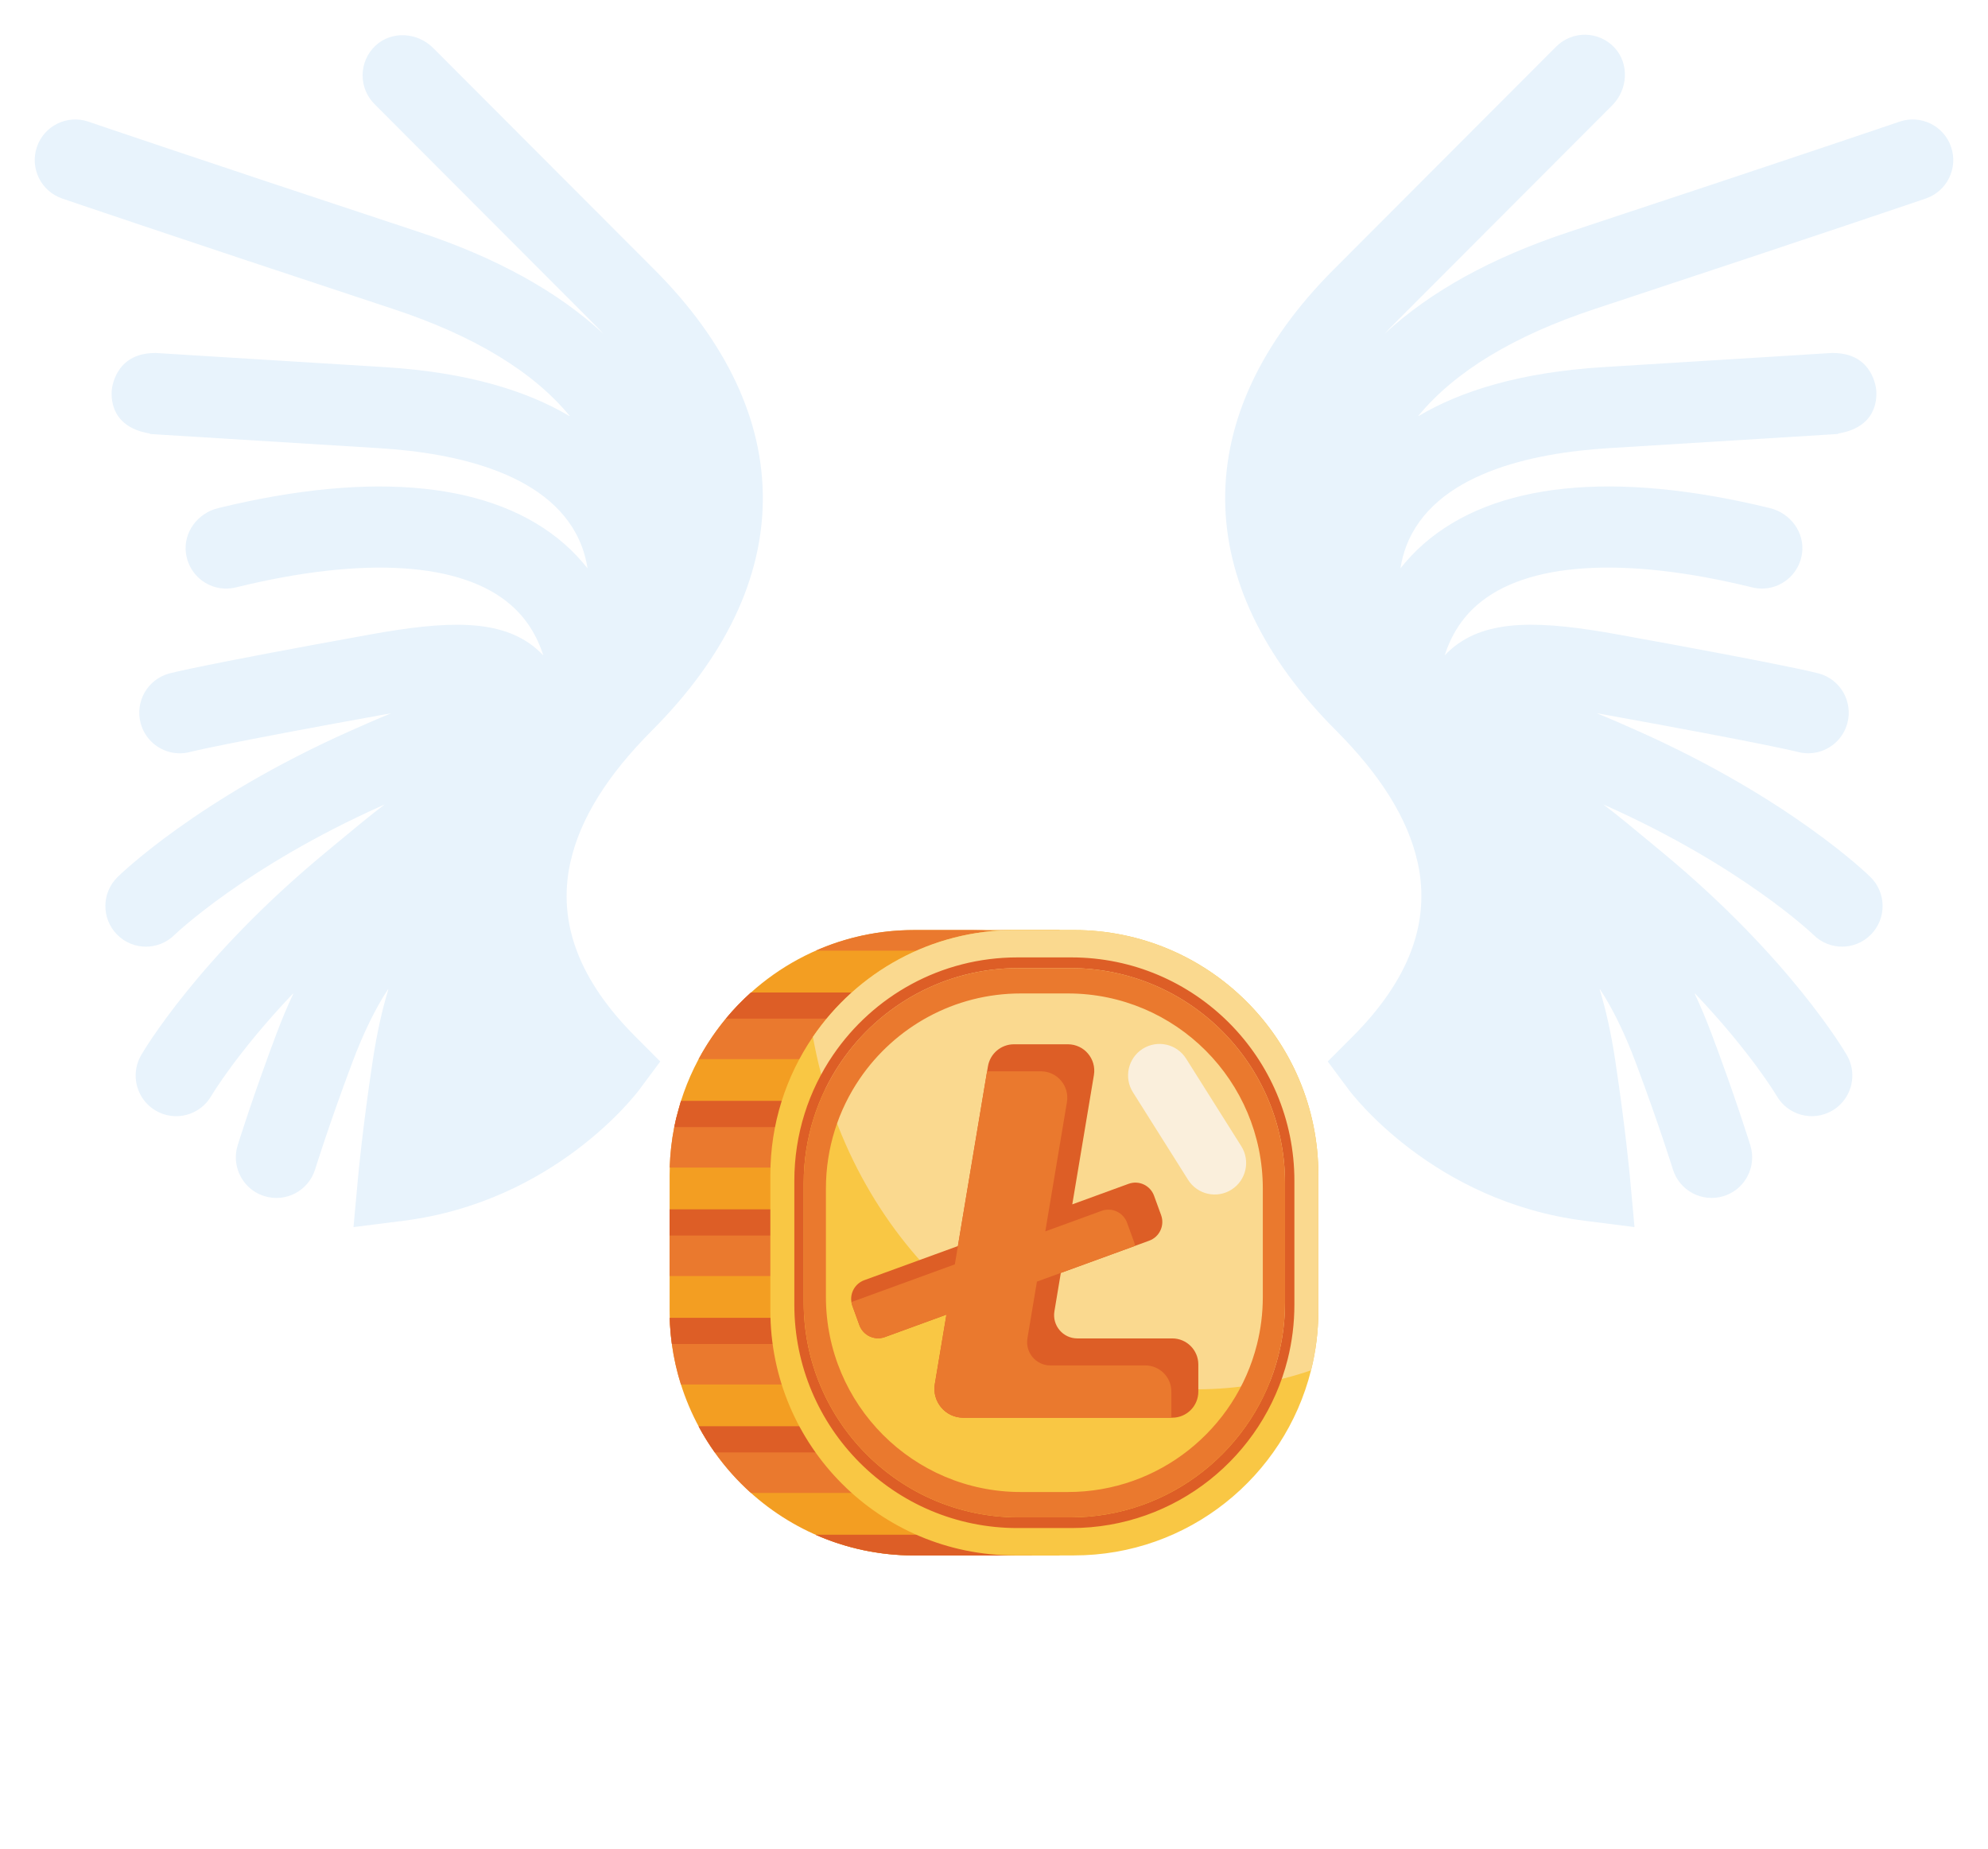 <svg width="229" height="213" viewBox="0 0 229 213" fill="none" xmlns="http://www.w3.org/2000/svg">
	<g filter="url(#filter0_d)">
		<path d="M218.817 10.01C218.704 10.049 207.107 14.011 180.781 22.703C171.831 25.658 164.731 29.589 159.504 34.437C159.753 34.178 159.974 33.917 160.233 33.658L185.709 8.139C187.525 6.32 187.717 3.325 185.948 1.458C184.132 -0.456 181.11 -0.486 179.257 1.37L153.629 27.042C136.871 43.827 136.966 63.175 153.888 80.126C159.056 85.303 162.161 90.312 163.269 95.203C163.288 95.296 163.312 95.386 163.335 95.477C164.779 102.309 162.282 108.91 155.8 115.404L152.958 118.25C152.95 118.258 152.949 118.27 152.956 118.279L155.357 121.506C155.748 122.032 165.129 134.401 182.512 136.606L188.253 137.333C188.267 137.335 188.279 137.323 188.278 137.309L187.75 131.537C187.728 131.305 187.216 125.769 186.05 118.065C185.598 115.076 185.002 112.385 184.274 109.978C184.267 109.954 184.299 109.937 184.313 109.959C185.732 112.109 187.135 114.958 188.422 118.387C191.058 125.403 192.685 130.636 192.702 130.688C193.466 133.155 196.082 134.535 198.546 133.769C199.295 133.536 199.944 133.132 200.462 132.612C201.649 131.424 202.154 129.632 201.622 127.915C201.554 127.693 199.904 122.384 197.164 115.092C196.544 113.438 195.893 111.904 195.221 110.466C195.21 110.443 195.242 110.426 195.259 110.444C201.707 117.235 204.622 122.161 204.658 122.223C205.948 124.46 208.805 125.226 211.039 123.934C211.401 123.724 211.725 123.473 212.008 123.19C213.466 121.729 213.827 119.417 212.747 117.543C212.487 117.093 206.223 106.383 191.561 94.237L190.088 93.015C187.986 91.268 186.232 89.814 184.69 88.659C184.795 88.705 184.918 88.76 185.006 88.799C200.722 95.821 208.848 103.629 208.92 103.698C210.751 105.496 213.683 105.478 215.492 103.666L215.525 103.633C217.331 101.788 217.301 98.826 215.46 97.018C215.089 96.654 206.187 88.018 188.812 80.255C187.049 79.467 185.437 78.761 183.941 78.156C184.206 78.202 184.459 78.243 184.737 78.293C203.399 81.667 206.955 82.572 207.07 82.601C208.744 83.054 210.451 82.535 211.594 81.39C212.152 80.831 212.576 80.122 212.797 79.304C213.469 76.81 211.995 74.242 209.505 73.569C209.157 73.475 205.555 72.55 186.398 69.086C177.588 67.493 171.306 67.212 167.212 70.727C166.929 70.971 166.665 71.223 166.417 71.485C167.163 69.151 168.396 67.215 170.125 65.703C175.779 60.748 187.041 60.022 201.836 63.657C203.482 64.061 205.138 63.538 206.255 62.418C206.949 61.723 207.435 60.797 207.58 59.724C207.906 57.324 206.233 55.1 203.884 54.526C185.873 50.133 172.076 51.562 163.975 58.661C162.994 59.521 162.114 60.461 161.316 61.463C161.462 60.599 161.669 59.751 161.976 58.938C165.135 50.581 176.389 48.17 185.274 47.621L210.659 46.053C210.72 46.049 210.781 46.045 210.841 46.04C211.31 46.011 211.674 45.989 211.734 45.986L211.731 45.935C213.265 45.685 214.277 45.132 214.94 44.469C216.082 43.325 216.185 41.85 216.135 41.028C216.123 40.843 215.811 36.66 211.161 36.662L211.16 36.648C211.129 36.649 211.012 36.657 210.785 36.671C210.743 36.672 210.7 36.675 210.657 36.678L207.79 36.854V36.857C204.223 37.077 197.311 37.504 184.699 38.284C175.079 38.878 168.259 41.046 163.423 43.91C163.402 43.922 163.379 43.895 163.395 43.876C167.613 38.775 174.415 34.656 183.708 31.587C210.09 22.876 221.723 18.902 221.838 18.863C224.277 18.027 225.581 15.37 224.749 12.924C223.912 10.481 221.258 9.176 218.817 10.01Z" fill="#E8F3FC" />
		<path d="M4.251 12.927C3.419 15.372 4.723 18.03 7.162 18.866C7.277 18.904 18.91 22.879 45.292 31.59C54.585 34.659 61.387 38.778 65.606 43.879C65.621 43.898 65.599 43.926 65.577 43.913C60.741 41.049 53.921 38.88 44.301 38.286C31.689 37.507 24.777 37.08 21.21 36.86V36.857L18.343 36.68C18.3 36.678 18.257 36.676 18.215 36.673C17.988 36.659 17.871 36.652 17.84 36.65L17.839 36.664C13.189 36.663 12.877 40.846 12.865 41.03C12.815 41.853 12.918 43.328 14.06 44.472C14.723 45.136 15.735 45.687 17.269 45.937L17.266 45.988C17.326 45.991 17.691 46.014 18.159 46.043C18.219 46.047 18.28 46.052 18.341 46.055L43.727 47.624C52.611 48.173 63.865 50.584 67.024 58.941C67.331 59.753 67.537 60.601 67.684 61.466C66.886 60.463 66.006 59.523 65.025 58.663C56.925 51.564 43.126 50.136 25.116 54.529C22.767 55.102 21.094 57.326 21.42 59.727C21.566 60.801 22.051 61.726 22.745 62.421C23.862 63.541 25.518 64.064 27.164 63.66C41.959 60.025 53.222 60.751 58.875 65.706C60.604 67.218 61.837 69.153 62.583 71.487C62.335 71.226 62.071 70.973 61.788 70.73C57.694 67.215 51.412 67.495 42.602 69.088C23.445 72.553 19.843 73.477 19.495 73.571C17.005 74.244 15.531 76.813 16.203 79.307C16.424 80.125 16.848 80.834 17.406 81.393C18.549 82.538 20.256 83.056 21.93 82.604C22.045 82.574 25.601 81.67 44.263 78.296C44.541 78.245 44.794 78.204 45.059 78.158C43.563 78.763 41.951 79.47 40.188 80.258C22.813 88.021 13.911 96.657 13.54 97.02C11.698 98.829 11.669 101.791 13.475 103.636L13.508 103.669C15.317 105.481 18.249 105.499 20.08 103.701C20.152 103.631 28.278 95.824 43.994 88.802C44.083 88.762 44.205 88.708 44.31 88.661C42.767 89.817 41.014 91.271 38.912 93.017L37.439 94.24C22.777 106.386 16.513 117.096 16.253 117.545C15.173 119.419 15.534 121.732 16.992 123.192C17.275 123.475 17.599 123.726 17.961 123.937C20.195 125.229 23.051 124.463 24.342 122.226C24.378 122.164 27.293 117.237 33.741 110.447C33.758 110.428 33.79 110.445 33.779 110.468C33.106 111.907 32.456 113.441 31.836 115.094C29.096 122.387 27.446 127.695 27.378 127.918C26.846 129.635 27.352 131.426 28.538 132.615C29.056 133.135 29.704 133.539 30.454 133.772C32.918 134.537 35.534 133.157 36.298 130.691C36.314 130.639 37.942 125.405 40.578 118.389C41.865 114.961 43.268 112.111 44.687 109.961C44.701 109.94 44.733 109.957 44.726 109.981C43.998 112.387 43.403 115.078 42.95 118.068C41.784 125.771 41.272 131.308 41.25 131.54L40.722 137.312C40.721 137.326 40.733 137.338 40.747 137.336L46.488 136.608C63.871 134.404 73.253 122.034 73.643 121.509L76.044 118.282C76.051 118.273 76.05 118.26 76.042 118.253L73.201 115.406C66.718 108.913 64.221 102.312 65.665 95.48C65.689 95.389 65.713 95.299 65.731 95.205C66.839 90.315 69.943 85.306 75.112 80.129C92.035 63.178 92.129 43.83 75.371 27.044L49.895 1.526C48.079 -0.294 45.089 -0.485 43.226 1.286C41.314 3.105 41.285 6.133 43.138 7.988L68.766 33.66C69.025 33.919 69.246 34.179 69.495 34.439C64.268 29.591 57.167 25.659 48.217 22.705C21.891 14.011 10.294 10.05 10.18 10.011C7.739 9.177 5.085 10.482 4.251 12.927Z" fill="#E8F3FC" />
		<path d="M122.051 103.125H105.292C95.63 103.125 87.104 107.999 82.033 115.427C78.942 119.954 77.134 125.43 77.134 131.329V146.953C77.134 162.529 89.74 175.156 105.292 175.156H122.051V103.125Z" fill="#F39E22" />
		<path d="M77.132 135.302H106.822V142.976H77.132V135.302Z" fill="#EA792E" />
		<path d="M77.132 135.302H106.822V138.314H77.132V135.302Z" fill="#DD5E26" />
		<path d="M106.822 147.795V155.467H78.441C77.963 153.964 77.613 152.407 77.396 150.805C77.26 149.818 77.175 148.814 77.147 147.795H106.822Z" fill="#EA792E" />
		<path d="M106.822 147.795V150.805H77.396C77.26 149.818 77.175 148.814 77.147 147.795H106.822Z" fill="#DD5E26" />
		<path d="M114.038 160.285V167.959H86.505C84.951 166.566 83.553 165.001 82.341 163.294C81.657 162.335 81.033 161.329 80.473 160.285H114.038Z" fill="#EA792E" />
		<path d="M114.038 160.285V163.294H82.341C81.657 162.335 81.033 161.329 80.473 160.285H114.038Z" fill="#DD5E26" />
		<path d="M118.848 172.778V175.155H105.292C101.26 175.155 97.429 174.308 93.962 172.778H118.848Z" fill="#EA792E" />
		<path d="M118.848 172.778V175.155H105.292C101.26 175.155 97.429 174.308 93.962 172.778H118.848Z" fill="#DD5E26" />
		<path d="M106.822 122.812V130.484H77.145C77.192 128.892 77.369 127.337 77.67 125.822C77.734 125.493 77.804 125.167 77.884 124.84L78.441 122.811H106.822V122.812Z" fill="#EA792E" />
		<path d="M106.822 122.812V125.822H77.67C77.734 125.493 77.804 125.167 77.884 124.84L78.441 122.812H106.822V122.812Z" fill="#DD5E26" />
		<path d="M114.309 110.319V117.993H80.471C80.946 117.106 81.468 116.249 82.032 115.424C82.527 114.702 83.055 114.002 83.612 113.329C84.5 112.255 85.468 111.249 86.505 110.319H114.309Z" fill="#EA792E" />
		<path d="M114.309 110.319V113.329H83.612C84.501 112.255 85.468 111.249 86.505 110.319H114.309Z" fill="#DD5E26" />
		<path d="M120.099 104.28V105.501H93.962C97.427 103.971 101.26 103.124 105.292 103.124H112.1C114.879 103.124 117.565 103.527 120.099 104.28Z" fill="#EA792E" />
		<path d="M151.865 131.327V146.952C151.865 149.327 151.572 151.633 151.018 153.837C147.951 166.084 136.887 175.155 123.706 175.155H116.897C101.345 175.155 88.739 162.528 88.739 146.952V131.327C88.739 125.429 90.547 119.953 93.638 115.425C98.708 107.998 107.235 103.123 116.897 103.123H123.706C139.259 103.124 151.865 115.751 151.865 131.327Z" fill="#F9C744" />
		<path d="M151.865 131.327V146.952C151.865 149.327 151.572 151.633 151.018 153.837C146.862 155.259 142.451 156.023 137.881 156.023C116.041 156.023 97.823 138.589 93.638 115.426C98.708 107.998 107.235 103.124 116.897 103.124H123.706C139.259 103.124 151.865 115.751 151.865 131.327Z" fill="#FAD98F" />
		<path d="M131.632 116.802C129.94 117.872 129.435 120.113 130.503 121.808L136.858 131.893C137.926 133.588 140.164 134.095 141.855 133.025C143.547 131.955 144.053 129.714 142.985 128.02L136.629 117.934C135.562 116.239 133.324 115.732 131.632 116.802Z" fill="#FAEFDC" />
		<path d="M123.408 106.275H117.195C108.378 106.275 100.597 110.723 95.971 117.501C93.15 121.631 91.5 126.629 91.5 132.011V146.268C91.5 160.481 103.003 172.003 117.195 172.003H123.408C135.436 172.003 145.532 163.726 148.331 152.55C148.835 150.539 149.103 148.435 149.103 146.267V132.01C149.103 117.797 137.6 106.275 123.408 106.275ZM148.026 146.001C148.026 148.087 147.768 150.113 147.282 152.049C144.589 162.806 134.87 170.774 123.293 170.774H117.312C103.651 170.774 92.578 159.683 92.578 146.001V132.277C92.578 127.096 94.167 122.286 96.882 118.31C101.335 111.785 108.825 107.504 117.312 107.504H123.293C136.954 107.504 148.026 118.595 148.026 132.277V146.001Z" fill="#DD5E26" />
		<path d="M123.292 107.505H117.311C108.824 107.505 101.335 111.786 96.881 118.31C94.166 122.286 92.577 127.097 92.577 132.278V146.002C92.577 159.683 103.65 170.775 117.311 170.775H123.292C134.869 170.775 144.588 162.807 147.282 152.05C147.768 150.113 148.025 148.089 148.025 146.002V132.278C148.026 118.596 136.953 107.505 123.292 107.505ZM145.465 145.367C145.465 147.261 145.231 149.1 144.79 150.857C142.345 160.62 133.524 167.852 123.016 167.852H117.587C105.188 167.852 95.138 157.785 95.138 145.367V132.911C95.138 128.209 96.58 123.843 99.044 120.234C103.086 114.313 109.884 110.427 117.587 110.427H123.016C135.414 110.427 145.465 120.494 145.465 132.911V145.367Z" fill="#EA792E" />
		<path d="M138.037 153.164V156.289C138.037 157.949 136.691 159.293 135.035 159.293H110.956C108.905 159.293 107.345 157.447 107.684 155.421L109.023 147.417L101.932 150.004C100.744 150.437 99.43 149.824 98.995 148.631L98.184 146.396C98.134 146.256 98.097 146.116 98.075 145.973C97.904 144.911 98.504 143.84 99.554 143.454L107.584 140.528L110.341 139.523L113.706 119.395L113.803 118.822C114.048 117.356 115.316 116.282 116.798 116.282H123.011C124.891 116.282 126.317 117.972 126.009 119.827L123.517 134.72L130.003 132.354C131.19 131.921 132.505 132.534 132.937 133.727L133.751 135.962C134.183 137.151 133.571 138.468 132.38 138.903L130.752 139.498L122.199 142.614L121.845 144.721L121.46 147.034C121.186 148.672 122.445 150.16 124.098 150.16H135.034C136.691 150.16 138.037 151.505 138.037 153.164Z" fill="#DD5E26" />
		<path d="M131.927 153.272H120.991C119.338 153.272 118.079 151.785 118.352 150.147L118.992 146.324L119.445 143.617L122.2 142.614L130.752 139.498C130.73 139.355 130.693 139.215 130.643 139.074L129.829 136.839C129.397 135.647 128.083 135.034 126.895 135.467L120.41 137.832L122.902 122.94C123.21 121.085 121.783 119.395 119.903 119.395H113.706L110.341 139.523L109.988 141.632L107.233 142.635L98.075 145.972C98.096 146.116 98.134 146.256 98.183 146.396L98.995 148.631C99.43 149.823 100.744 150.437 101.932 150.004L109.023 147.417L107.684 155.42C107.345 157.447 108.905 159.293 110.956 159.293H134.929V156.276C134.929 154.617 133.583 153.272 131.927 153.272Z" fill="#EA792E" />
	</g>
	<defs>
		<filter id="filter0_d" x="0" y="0" width="229" height="221" filterUnits="userSpaceOnUse" color-interpolation-filters="sRGB">
			<feFlood flood-opacity="0" result="BackgroundImageFix" />
			<feColorMatrix in="SourceAlpha" type="matrix" values="0 0 0 0 0 0 0 0 0 0 0 0 0 0 0 0 0 0 127 0" />
			<feOffset dy="4" />
			<feGaussianBlur stdDeviation="2" />
			<feColorMatrix type="matrix" values="0 0 0 0 0 0 0 0 0 0 0 0 0 0 0 0 0 0 0.25 0" />
			<feBlend mode="normal" in2="BackgroundImageFix" result="effect1_dropShadow" />
			<feBlend mode="normal" in="SourceGraphic" in2="effect1_dropShadow" result="shape" />
		</filter>
	</defs>
</svg>
